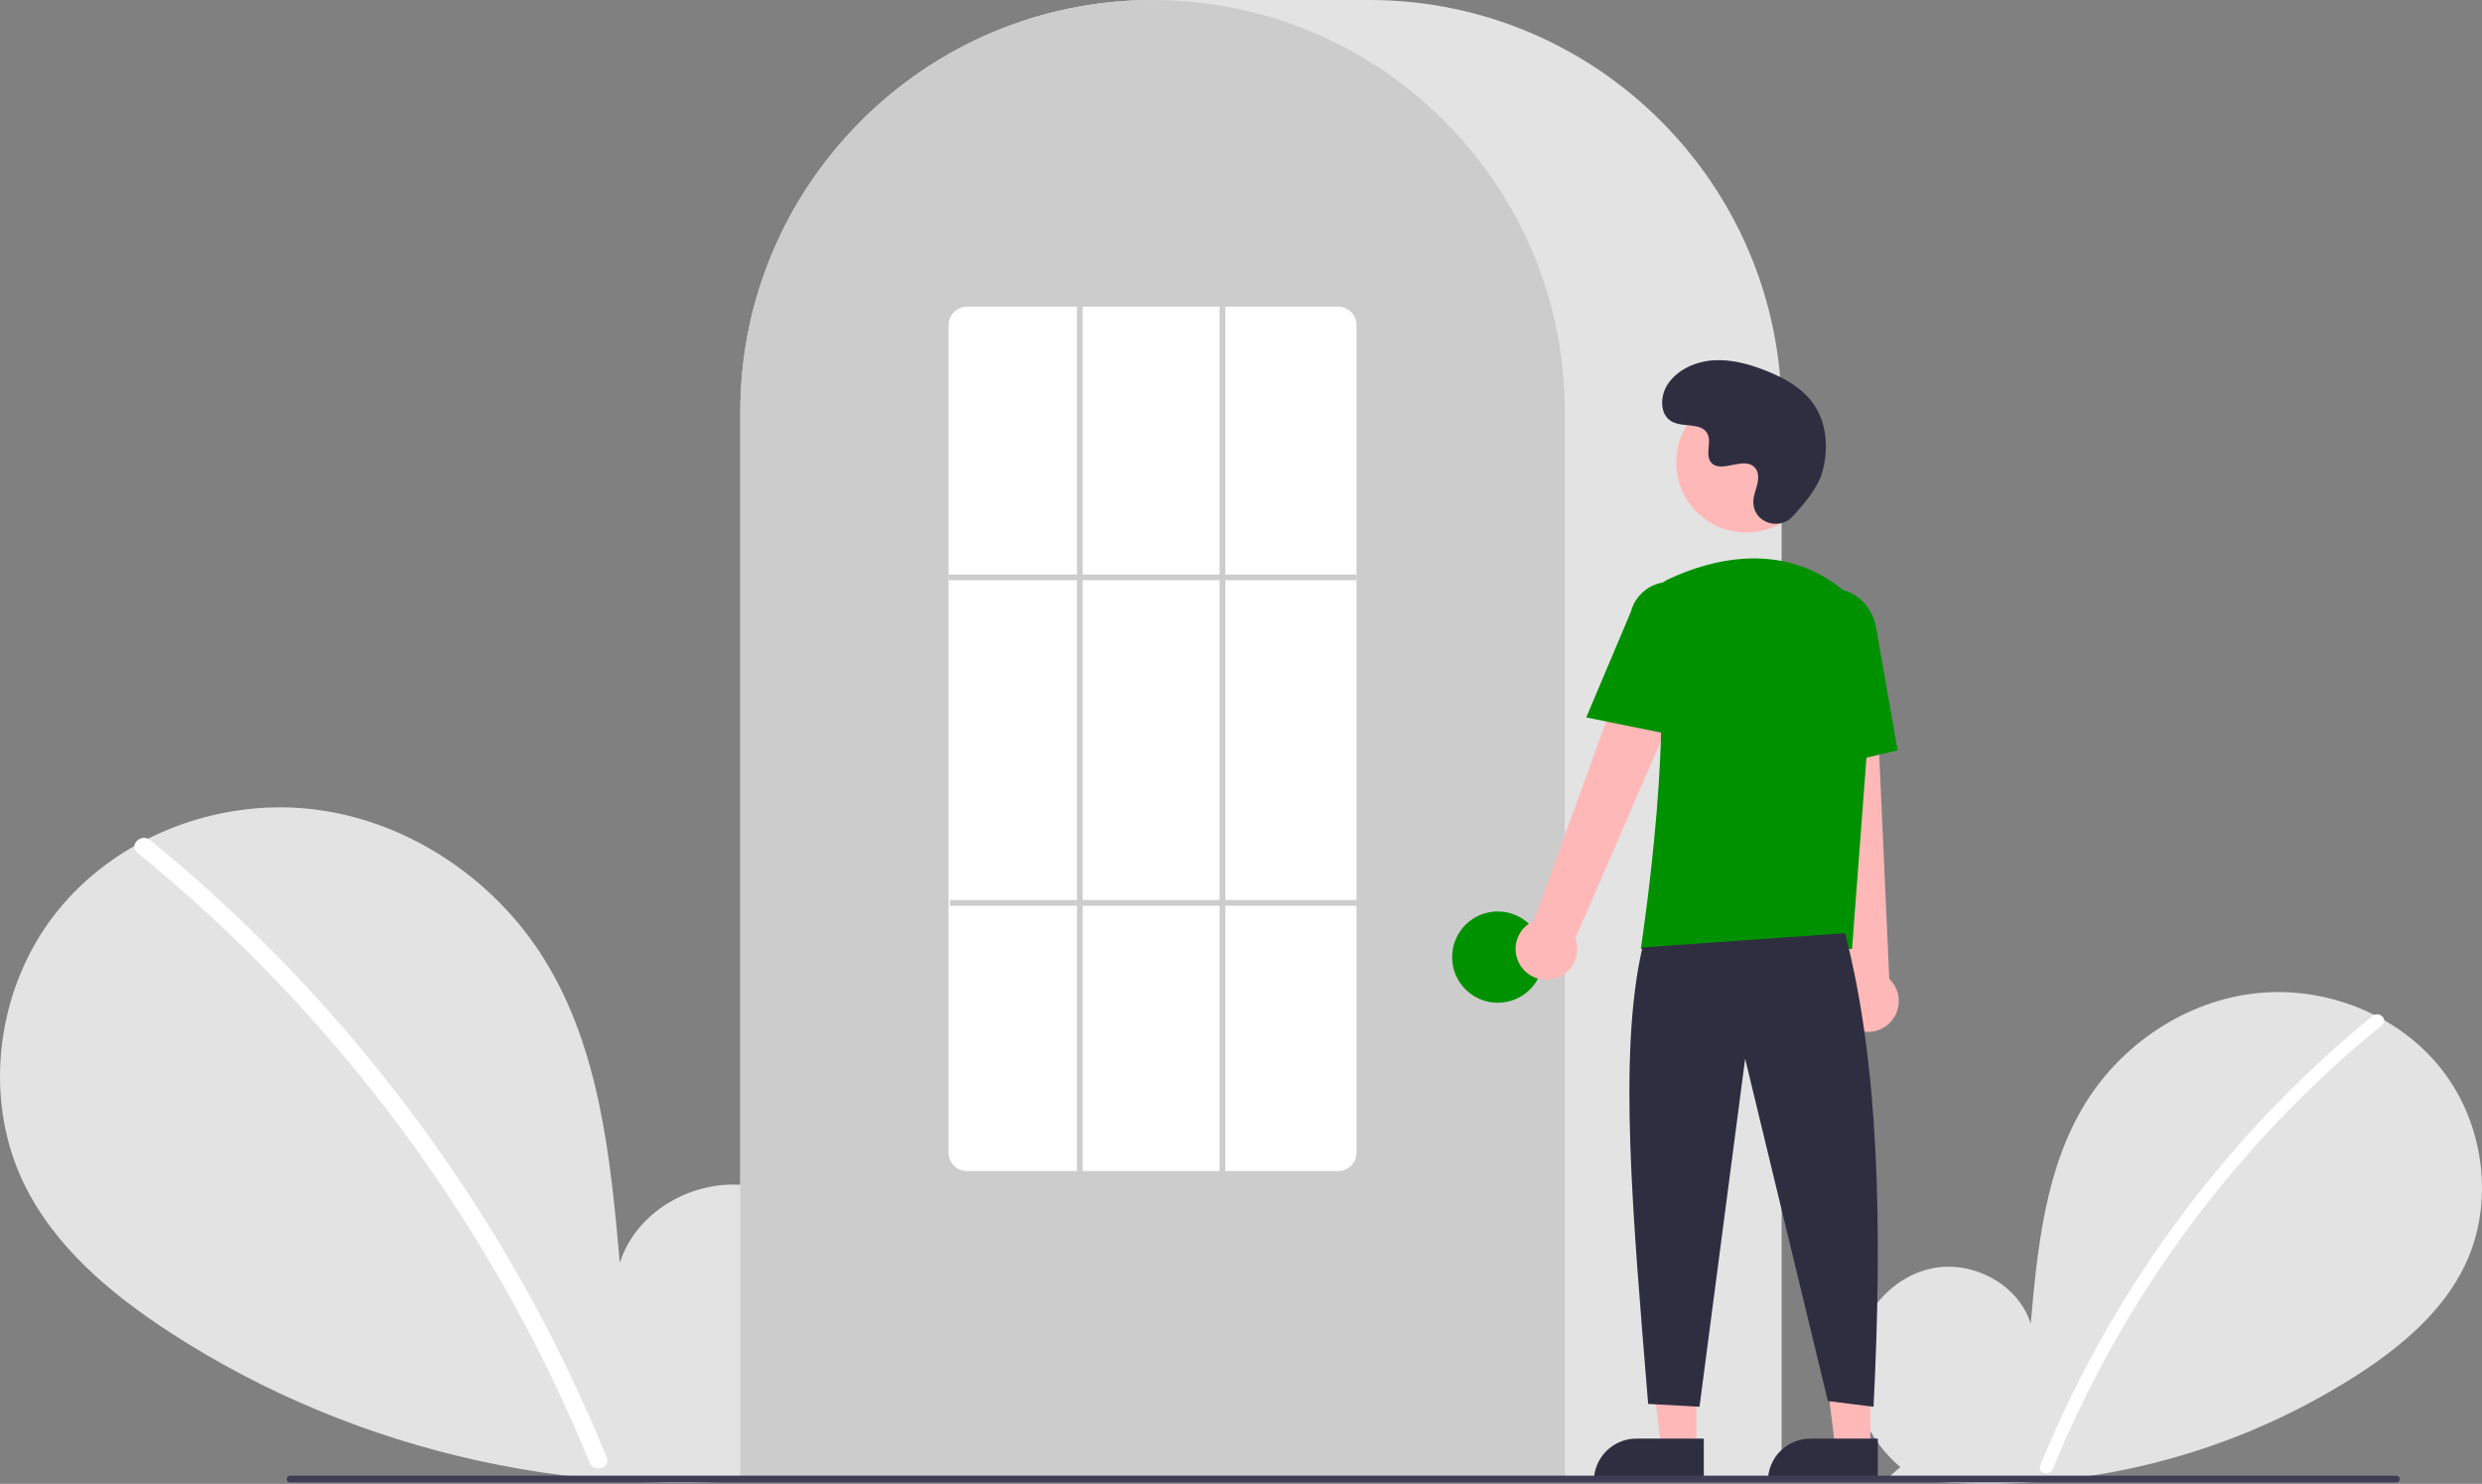 <svg width="582" height="348" viewBox="0 0 582 348" fill="none" xmlns="http://www.w3.org/2000/svg">
<rect x="0" y="0" width="582" height="348" fill="#808080" stroke="none"/>
<g clip-path="url(#clip0_11_25)">
<path d="M445.593 344.065C438.142 337.768 433.616 327.82 434.803 318.136C435.99 308.453 443.341 299.55 452.877 297.494C462.413 295.437 473.283 301.13 476.18 310.446C477.774 292.485 479.61 273.77 489.159 258.474C497.805 244.624 512.779 234.714 529.008 232.941C545.237 231.168 562.324 237.864 572.446 250.675C582.567 263.486 585.046 282.111 577.957 296.819C572.735 307.654 563.114 315.718 553.033 322.278C520.46 343.297 481.393 351.845 443.02 346.349L445.593 344.065Z" fill="#E3E3E3"/>
<path d="M556.397 238.235C543.006 249.144 530.721 261.344 519.72 274.66C502.504 295.428 488.572 318.712 478.41 343.702C477.667 345.525 480.627 346.319 481.362 344.516C497.988 303.902 524.531 268.106 558.562 240.4C560.09 239.156 557.913 237.001 556.397 238.235Z" fill="white"/>
<path d="M187.355 342.354C197.589 333.705 203.806 320.042 202.176 306.741C200.545 293.441 190.448 281.213 177.35 278.389C164.253 275.564 149.323 283.383 145.344 296.179C143.155 271.508 140.632 245.804 127.518 224.795C115.643 205.772 95.075 192.16 72.784 189.725C50.494 187.29 27.024 196.487 13.123 214.083C-0.779 231.68 -4.183 257.26 5.553 277.462C12.726 292.344 25.94 303.419 39.786 312.43C83.957 341.176 138.752 353.165 190.89 345.491" fill="#E3E3E3"/>
<path d="M35.165 196.997C53.558 211.98 70.431 228.737 85.541 247.027C100.653 265.297 113.958 284.99 125.268 305.83C131.59 317.52 137.269 329.547 142.28 341.856C143.302 344.36 139.237 345.45 138.226 342.974C129.351 321.273 118.37 300.494 105.441 280.935C92.575 261.447 77.849 243.253 61.471 226.609C52.207 217.199 42.433 208.307 32.193 199.97C30.094 198.261 33.084 195.302 35.165 196.997Z" fill="white"/>
<path d="M417.769 347.238H173.596V96.678C173.596 43.37 216.96 0 270.262 0H321.104C374.405 0 417.769 43.37 417.769 96.678V347.238Z" fill="#E3E3E3"/>
<path d="M366.928 347.238H173.597V96.678C173.543 76.251 180.011 56.341 192.057 39.846C192.501 39.24 192.944 38.643 193.401 38.052C199.228 30.409 206.162 23.678 213.974 18.08C214.416 17.759 214.859 17.444 215.308 17.128C221.846 12.604 228.917 8.905 236.362 6.116C236.804 5.949 237.254 5.781 237.705 5.62C244.438 3.216 251.418 1.57 258.515 0.712C258.955 0.651 259.407 0.604 259.858 0.557C266.775 -0.182 273.75 -0.182 280.667 0.557C281.117 0.604 281.569 0.651 282.014 0.712C289.11 1.571 296.088 3.217 302.819 5.62C303.27 5.781 303.72 5.949 304.163 6.117C311.516 8.87 318.505 12.514 324.972 16.966C325.422 17.274 325.871 17.59 326.315 17.906C330.694 21.032 334.807 24.515 338.612 28.319C341.664 31.37 344.508 34.622 347.125 38.054C347.58 38.643 348.023 39.241 348.466 39.845C360.513 56.34 366.981 76.251 366.928 96.678V347.238Z" fill="#CCCCCC"/>
<path d="M351.207 235.172C357.118 235.172 361.91 230.379 361.91 224.467C361.91 218.555 357.118 213.762 351.207 213.762C345.296 213.762 340.503 218.555 340.503 224.467C340.503 230.379 345.296 235.172 351.207 235.172Z" fill="#009100"/>
<path d="M397.766 339.733H389.565L385.663 308.095L397.768 308.096L397.766 339.733Z" fill="#FFB8B8"/>
<path d="M383.706 337.39H399.523V347.35H373.748C373.748 346.042 374.005 344.747 374.506 343.538C375.006 342.33 375.74 341.232 376.664 340.307C377.589 339.382 378.687 338.648 379.895 338.148C381.104 337.647 382.399 337.39 383.706 337.39Z" fill="#2F2E41"/>
<path d="M438.573 339.733H430.372L426.469 308.095L438.574 308.096L438.573 339.733Z" fill="#FFB8B8"/>
<path d="M424.513 337.39H440.33V347.35H414.554C414.554 346.042 414.812 344.747 415.313 343.538C415.813 342.33 416.547 341.232 417.471 340.307C418.396 339.382 419.494 338.648 420.702 338.148C421.91 337.647 423.205 337.39 424.513 337.39Z" fill="#2F2E41"/>
<path d="M356.624 226.588C356.034 225.718 355.642 224.73 355.475 223.693C355.308 222.655 355.371 221.594 355.658 220.583C355.946 219.573 356.452 218.637 357.14 217.844C357.828 217.05 358.682 216.416 359.641 215.988L387.521 139.136L401.24 146.624L369.407 220.066C370.02 221.726 370.002 223.552 369.358 225.2C368.714 226.848 367.488 228.202 365.912 229.005C364.336 229.809 362.52 230.007 360.809 229.562C359.097 229.116 357.608 228.058 356.624 226.588Z" fill="#FFB8B8"/>
<path d="M434.384 241.029C433.472 240.506 432.686 239.79 432.082 238.931C431.477 238.071 431.068 237.09 430.883 236.056C430.699 235.021 430.743 233.959 431.014 232.943C431.284 231.928 431.774 230.984 432.448 230.179L423.812 148.883L439.424 149.596L443.013 229.561C444.291 230.784 445.076 232.434 445.22 234.197C445.363 235.96 444.855 237.715 443.791 239.128C442.727 240.542 441.182 241.516 439.448 241.866C437.715 242.216 435.913 241.918 434.384 241.029Z" fill="#FFB8B8"/>
<path d="M409.478 124.901C418.552 124.901 425.908 117.544 425.908 108.468C425.908 99.393 418.552 92.036 409.478 92.036C400.404 92.036 393.047 99.393 393.047 108.468C393.047 117.544 400.404 124.901 409.478 124.901Z" fill="#FFB8B8"/>
<path d="M434.279 222.539H384.744L384.804 222.154C384.893 221.578 393.632 164.322 387.186 145.59C386.539 143.749 386.596 141.734 387.346 139.933C388.095 138.132 389.485 136.671 391.246 135.833C400.459 131.494 418.144 126.151 433.07 139.118C435.267 141.057 436.982 143.481 438.08 146.198C439.179 148.914 439.63 151.849 439.398 154.771L434.279 222.539Z" fill="#009100"/>
<path d="M394.258 172.783L371.957 168.258L382.41 143.483C383.036 141.084 384.587 139.03 386.725 137.773C388.862 136.516 391.411 136.159 393.812 136.778C396.212 137.398 398.269 138.945 399.531 141.08C400.793 143.214 401.157 145.762 400.543 148.165L394.258 172.783Z" fill="#009100"/>
<path d="M422.82 181.185L421.479 150.448C420.463 144.67 423.77 139.207 428.856 138.315C433.944 137.425 438.912 141.432 439.933 147.253L444.973 175.974L422.82 181.185Z" fill="#009100"/>
<path d="M432.631 218.86C440.601 249.219 441.471 287.818 439.32 329.922L428.617 328.584L409.217 248.298L398.513 329.922L386.472 329.253C382.875 285.076 379.372 247.15 385.134 222.205L432.631 218.86Z" fill="#2F2E41"/>
<path d="M420.304 121.168C417.239 124.434 411.546 122.681 411.147 118.219C411.115 117.873 411.118 117.525 411.154 117.179C411.36 115.203 412.501 113.408 412.228 111.322C412.166 110.803 411.972 110.308 411.666 109.884C409.223 106.613 403.489 111.347 401.184 108.386C399.771 106.57 401.432 103.711 400.348 101.682C398.916 99.003 394.676 100.325 392.016 98.858C389.058 97.225 389.235 92.686 391.182 89.924C393.558 86.556 397.722 84.759 401.834 84.5C405.947 84.241 410.031 85.353 413.871 86.85C418.233 88.55 422.559 90.9 425.244 94.736C428.508 99.401 428.822 105.674 427.19 111.129C426.196 114.448 422.807 118.501 420.304 121.168Z" fill="#2F2E41"/>
<path d="M561.919 347.669H68.025C67.815 347.668 67.613 347.584 67.464 347.435C67.315 347.285 67.231 347.083 67.231 346.872C67.231 346.661 67.315 346.459 67.464 346.31C67.613 346.16 67.815 346.076 68.025 346.076H561.919C562.13 346.076 562.332 346.16 562.48 346.31C562.629 346.459 562.713 346.661 562.713 346.872C562.713 347.083 562.629 347.285 562.48 347.435C562.332 347.584 562.13 347.668 561.919 347.669Z" fill="#3F3D56"/>
<path d="M313.745 274.646H226.779C225.634 274.652 224.533 274.204 223.718 273.399C222.903 272.594 222.44 271.499 222.431 270.354V76.215C222.44 75.07 222.903 73.975 223.718 73.17C224.533 72.365 225.634 71.917 226.779 71.923H313.745C314.89 71.917 315.991 72.365 316.806 73.17C317.622 73.975 318.084 75.07 318.093 76.215V270.354C318.084 271.499 317.622 272.594 316.806 273.399C315.991 274.204 314.89 274.652 313.745 274.646Z" fill="white"/>
<path d="M318.093 134.74H222.431V136.078H318.093V134.74Z" fill="#CCCCCC"/>
<path d="M318.428 211.086H222.766V212.424H318.428V211.086Z" fill="#CCCCCC"/>
<path d="M253.872 71.923H252.534V275.315H253.872V71.923Z" fill="#CCCCCC"/>
<path d="M287.321 71.923H285.983V275.315H287.321V71.923Z" fill="#CCCCCC"/>
</g>
<defs>
<clipPath id="clip0_11_25">
<rect width="582" height="348" fill="white"/>
</clipPath>
</defs>
</svg>
